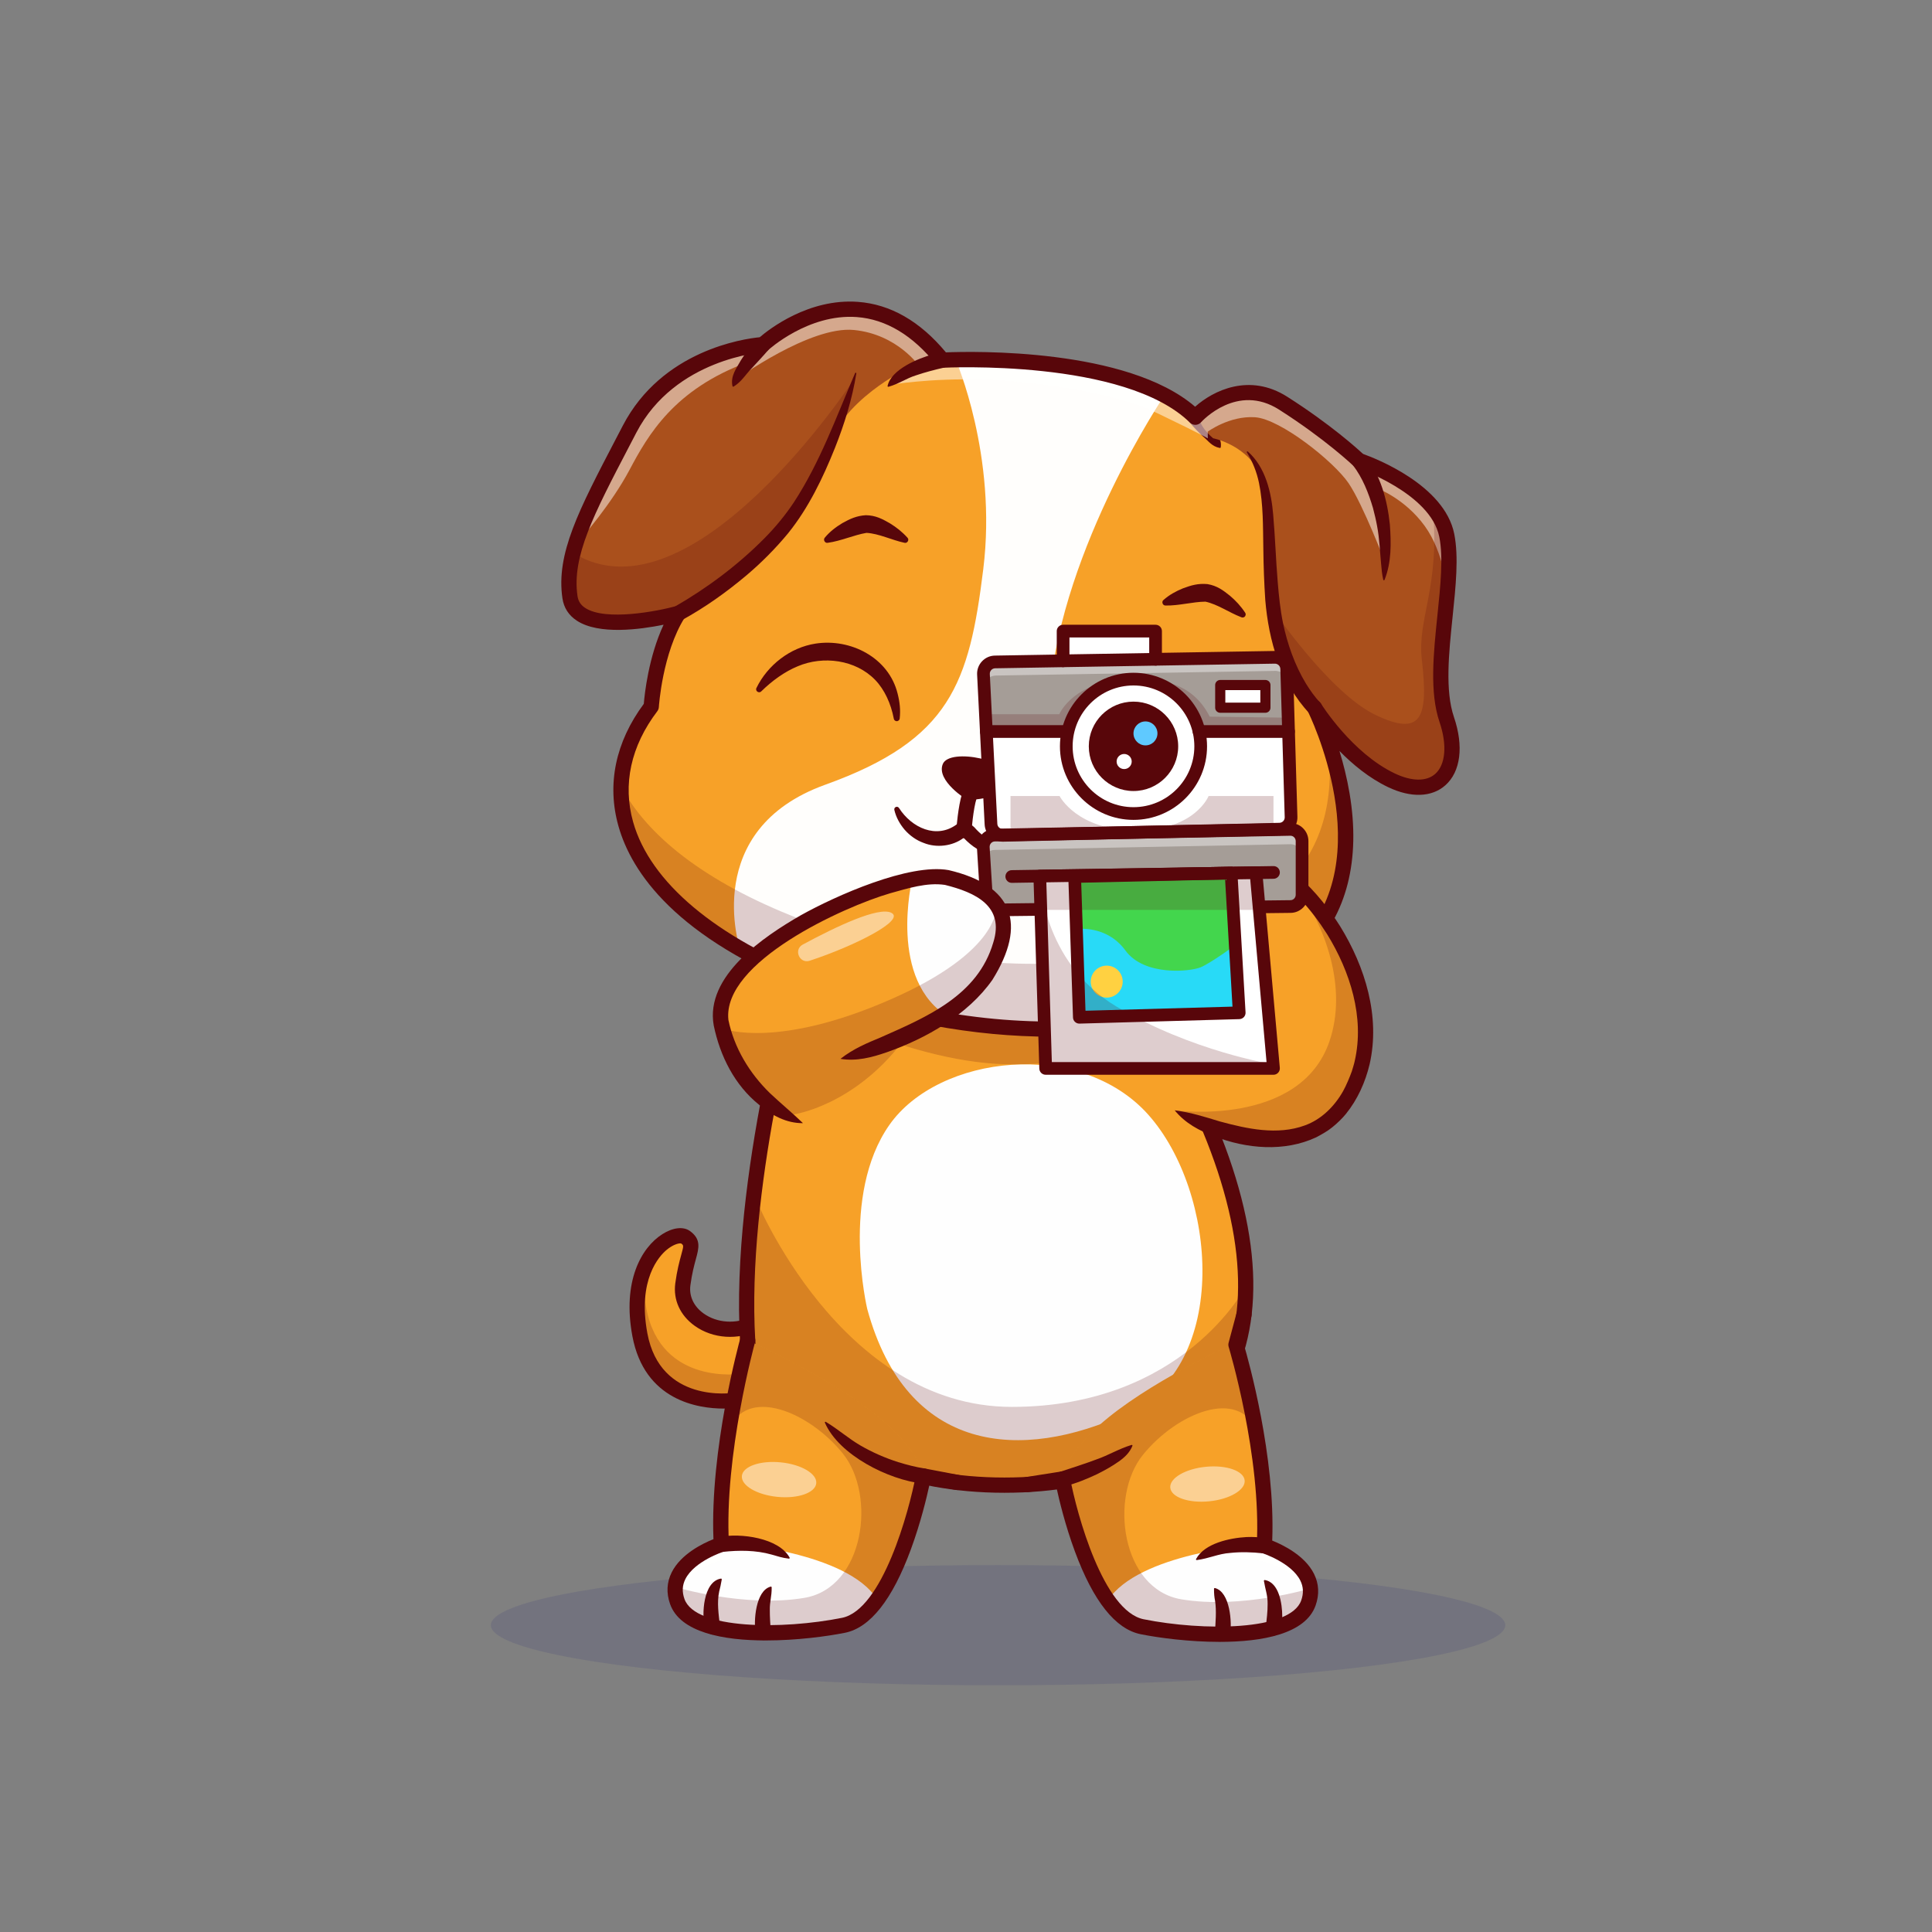 <?xml version="1.0" encoding="utf-8"?>
<!-- Generator: Adobe Illustrator 27.5.0, SVG Export Plug-In . SVG Version: 6.00 Build 0)  -->
<svg version="1.1" id="Layer_1" xmlns="http://www.w3.org/2000/svg" xmlns:xlink="http://www.w3.org/1999/xlink" x="0px" y="0px"
	 viewBox="0 0 4000 4000" xml:space="preserve">
<rect x="0" y="0" width="4000" height="4000" fill="#808080" stroke="none"/>
<g>

	<g>
		<g style="opacity:0.1;">
			<ellipse style="fill:#030071;" cx="2066.379" cy="3364.786" rx="1050.148" ry="124.428"/>
		</g>
		<g>
			<g>
				<path style="fill:#F7A128;" d="M1523.354,2899.067c0,0-168.293,26.927-198.586-135.756s70.683-218.781,94.244-201.952
					c23.561,16.829,4.055,28.049-5.265,97.61c-9.32,69.561,78.192,116.683,149.997,80.781
					C1635.549,2703.848,1583.939,2892.336,1523.354,2899.067z"/>
			</g>
			<g>
				<g style="opacity:0.2;">
					<path style="fill:#58060A;" d="M1536.593,2844.092c0,0-168.293,26.927-198.586-135.757
						c-5.727-30.754-6.749-57.686-4.503-81.049c-13.46,32.531-19.67,77.299-8.736,136.025
						c30.293,162.683,198.586,135.756,198.586,135.756c37.853-4.206,72.2-79.359,75.136-126.409
						C1584.532,2808.335,1561.314,2841.345,1536.593,2844.092z"/>
				</g>
			</g>
			<g>
				<path style="fill:#58060A;" d="M1498.289,2916.307c-52.559,0-164.101-16.216-189.033-150.107
					c-21.045-113.023,18.252-183.106,62.046-211.011c21.584-13.755,43.386-16.309,56.882-6.67
					c23.809,17.002,18.858,35.19,12.588,58.218c-3.411,12.534-8.086,29.702-11.384,54.326c-3.015,22.495,6.951,43.745,27.341,58.31
					c28.135,20.093,67.373,22.549,99.961,6.265c21.958-10.981,35.82-5.464,43.582,1.089c23.625,19.946,11.975,68.779,5.869,88.848
					c-13.071,42.969-42.065,94.653-80.815,99.15C1522.954,2915.052,1512.896,2916.307,1498.289,2916.307z M1408.499,2574.251
					c-4.592,0-15.583,2.759-28.74,13.828c-14.517,12.217-60.259,60.742-39.478,172.339
					c27.056,145.322,174.348,124.038,180.61,123.062c0.229-0.034,0.491-0.073,0.723-0.098c17.385-1.928,40.256-33.472,53.196-73.374
					c12.009-37.027,7.915-56.509,5.125-59.15c-0.01,0.112-2.734-0.195-9.131,3.003c-42.91,21.455-94.885,18.003-132.417-8.809
					c-30.215-21.577-44.897-53.721-40.278-88.179c3.577-26.704,8.569-45.039,12.214-58.427c5.349-19.649,5.444-20.005-0.166-24.019
					C1409.768,2574.315,1409.212,2574.251,1408.499,2574.251z"/>
			</g>
		</g>
		<g>
			<g>
				<path style="fill:#F7A128;" d="M2579.094,2663.808c0.519-93.633-22.758-202.772-74.163-327.04
					c-57.761-147.014-91.351-228.713-91.351-228.713s-565.104-142.833-762.807-86.072c0,0-62.439,214.721-91.016,458.279
					c-12.785,108.961-18.799,223.687-9.403,327.552c0,0,127.683,267.026,528.97,267.026
					C2377.361,3074.84,2577.597,2934.083,2579.094,2663.808L2579.094,2663.808L2579.094,2663.808z"/>
			</g>
			<g>
				<path style="fill:#FEFEFE;" d="M1795.587,2710.304c0,0-56.241-235.523,45.601-381.037
					c101.842-145.514,395.208-180.017,536.57-21.002c141.363,159.016,171.763,517.551-45.601,618.061
					C2114.793,3026.835,1877.668,3010.334,1795.587,2710.304z"/>
			</g>
			<g style="opacity:0.2;">
				<path style="fill:#58060A;" d="M1550.353,2807.814c0,0,127.683,267.026,528.97,267.026
					c298.038,0,498.274-140.758,499.771-411.032v0c0,0-128.884,249.017-484.305,249.017c-355.423,0-530.756-432.042-530.756-432.042
					c-1.463-0.307-2.88-0.45-4.277-0.52C1546.971,2589.222,1540.957,2703.949,1550.353,2807.814z"/>
			</g>
			<g>
				<path style="fill:#58060A;" d="M2079.324,3090.623c-211.926,0-348.049-74.531-424.924-137.051
					c-83.867-68.213-116.917-136.094-118.281-138.95c-0.811-1.694-1.311-3.516-1.479-5.385
					c-30.317-335.127,99.668-787.134,100.984-791.66c1.514-5.205,5.588-9.268,10.798-10.762
					c199.487-57.273,747.783,80.068,771.025,85.942c4.846,1.226,8.826,4.673,10.728,9.297c0.337,0.82,34.299,83.496,91.445,228.94
					c97.129,234.805,100.325,431.152,9.135,567.559C2445.952,3022.41,2286.343,3090.623,2079.324,3090.623z M1565.798,2803.353
					c6.477,12.198,39.37,69.883,109.832,126.802c72.795,58.808,201.924,128.906,403.694,128.906
					c196.143,0,346.436-63.232,423.193-178.047c85.059-127.236,80.852-313.345-12.168-538.218
					c-47.441-120.742-78.848-198.086-88.34-221.348c-67.161-16.445-552.73-132.097-738.484-86.533
					C1645.979,2098.24,1539.277,2499.74,1565.798,2803.353z"/>
			</g>
		</g>
		<g>
			<g>
				<g>
					<path style="fill:#F7A128;" d="M1853.956,2965.637c-89.239-90.612-272.256-175.532-301.777-188.897
						c-2.645-1.198-4.182-1.878-4.182-1.878s-7.002,25.211-16.04,65.747c-7.086,31.779-15.419,72.996-22.618,118.851
						c-0.003,0.017-0.017,0.092-0.017,0.092c0.001-0.002,0.001-0.004,0.002-0.006c0-0.001,0.001-0.002,0.001-0.003
						c-11.594,73.891-20.23,159.842-15.89,237.965c0,0-89.911,28.139-95.304,88.272c-0.01,0.109-0.027,0.216-0.037,0.325
						c-0.771,9.128,0.355,18.97,4.089,29.581c2.519,7.163,6.478,13.587,11.564,19.391c49.871,56.908,214.053,51.121,317.844,32.715
						c5.016-0.889,9.943-1.797,14.657-2.74c2.63-0.526,5.215-1.243,7.779-2.052c9.397-2.964,18.372-7.736,26.909-14.056
						c88.563-65.576,131.016-293.044,131.016-293.044S1910.453,3023.003,1853.956,2965.637z M1526.368,2869.523
						c1.242-6.519,2.361-12.375,3.27-17.098C1528.729,2857.148,1527.61,2863.005,1526.368,2869.523z"/>
				</g>
			</g>
			<g>
				<path style="fill:#FEFEFE;" d="M1513.669,3195.064c0,0,238.671,17.729,301.91,115.296c0,0-21.598,35.806-56.211,50.059
					c-34.613,14.252-152.027,35.971-257.903,12.895c-105.876-23.075-113.866-69.227-105.12-101.125
					C1405.09,3240.291,1485.83,3193.274,1513.669,3195.064z"/>
			</g>
			<g style="opacity:0.5;">
				<path style="fill:#FFFFFD;" d="M1411.158,3279.783c0,0,42.634-41.886,90.504-50.114c47.87-8.228,119.338-12.117,119.338-12.117
					s-47.533-22.038-96.151-22.538C1476.232,3194.515,1403.679,3225.93,1411.158,3279.783z"/>
			</g>
			<g style="opacity:0.2;">
				<path style="fill:#58060A;" d="M1754.031,3363c9.241-2.17,18.221-7.069,26.906-14.056c-8.536,6.321-17.512,11.093-26.909,14.056
					C1754.028,3363,1754.029,3363,1754.031,3363z"/>
			</g>
			<g style="opacity:0.2;">
				<path style="fill:#58060A;" d="M1413.747,3335.077c53.211,67.473,228.785,50.144,317.844,32.715
					C1627.8,3386.198,1463.618,3391.985,1413.747,3335.077z"/>
			</g>
			<g style="opacity:0.2;">
				<path style="fill:#58060A;" d="M1398.09,3285.767c-0.003,0.115,0.006,0.223,0.004,0.337c0.01-0.109,0.027-0.216,0.037-0.325
					C1398.129,3285.779,1398.09,3285.767,1398.09,3285.767z"/>
			</g>
			<g style="opacity:0.2;">
				<path style="fill:#58060A;" d="M1552.178,2776.74c-10.879,28.298-19.5,60.651-20.222,63.868
					c-1.276,5.686-22.635,118.942-22.635,118.942c36.831-89.858,165.123-37.296,235.431,49.468
					c70.31,86.764,44.878,278.244-79.284,299.187c-123.776,20.878-266.446-22.157-267.337-22.427
					c-0.01,0.11-0.027,0.216-0.037,0.325c-0.318,19.875,5.412,35.986,15.652,48.973c49.871,56.908,214.053,51.121,317.844,32.715
					c8.273-1.619,15.825-3.239,22.437-4.792c9.397-2.964,18.373-7.736,26.909-14.056c77.365-62.229,131.016-293.044,131.016-293.044
					s-1.499-32.896-57.996-90.263C1764.717,2875.025,1581.7,2790.104,1552.178,2776.74z"/>
			</g>
			<g>
				<path style="fill:#58060A;" d="M1586.001,3396.38c-88.55,0.005-177.959-16.499-198.704-75.454
					c-8.066-22.925-6.907-45.02,3.447-65.669c19.023-37.939,64.758-59.966,86.379-68.589
					c-7.375-186.543,53.04-406.563,55.667-416.03c2.332-8.394,11.028-13.301,19.426-10.981c8.396,2.334,13.313,11.031,10.984,19.429
					c-0.645,2.315-64.211,233.902-54.011,417.549c0.403,7.212-4.15,13.779-11.047,15.938c-0.583,0.181-60.491,19.434-79.219,56.895
					c-6.426,12.861-7.034,26.264-1.855,40.981c22.38,63.604,203.755,63.589,326.086,39.131
					c83.384-16.68,138.923-219.741,153.289-296.573c0.769-4.126,3.152-7.773,6.616-10.137c3.462-2.363,7.732-3.267,11.848-2.466
					l70.356,13.413c8.562,1.631,14.177,9.892,12.546,18.452c-1.631,8.56-9.883,14.175-18.455,12.544l-55.068-10.498
					c-5.479,25.357-18.071,78.194-38.306,133.194c-38.389,104.351-84.36,162.559-136.638,173.017
					C1712.363,3387.918,1649.4,3396.38,1586.001,3396.38z"/>
			</g>
			<g>
				<path style="fill:#58060A;" d="M1490.561,3181.991c42.091-8.43,121.771,1.815,144.263,42.875
					c0.524,1.007-0.357,2.282-1.484,2.135c-13.819-1.466-24.375-5.258-35.558-8.355c-32.895-9.332-67.717-9.266-101.475-5.622
					C1475.713,3215.924,1470.317,3186.559,1490.561,3181.991L1490.561,3181.991z"/>
			</g>
			<g>
				<path style="fill:#58060A;" d="M1459.55,3371.456c-7.248-28.463-3.872-97.138,33.026-103.138
					c1.091-0.132,1.999,0.933,1.718,1.989c-1.896,10.541-3.246,17.233-5.251,24.546c-4.995,22.893-1.153,47.863,1.509,70.981
					C1492.569,3385.432,1464.479,3390.435,1459.55,3371.456L1459.55,3371.456z"/>
			</g>
			<g>
				<path style="fill:#58060A;" d="M1564.56,3382.751c-4.711-26.298-0.288-89.677,31.092-97.835
					c1.052-0.261,2.084,0.626,2.003,1.702c0.299,18.413-4.149,29.39-3.834,46.479c-0.176,12.729,1.162,32.508,2.002,45.334
					C1597.322,3398.447,1568.462,3402.348,1564.56,3382.751L1564.56,3382.751z"/>
			</g>
			<g style="opacity:0.5;">
				
					<ellipse transform="matrix(0.099 -0.995 0.995 0.099 -1593.529 4364.946)" style="fill:#FFFFFD;" cx="1612.794" cy="3062.141" rx="35.903" ry="77.383"/>
			</g>
		</g>
		<g>
			<path style="fill:#F7A128;" d="M2563.128,2777.823c0,0,7.002,25.211,16.04,65.747c-0.722-3.218-9.343-35.571-20.222-63.868
				C2561.591,2778.504,2563.128,2777.823,2563.128,2777.823z"/>
		</g>
		<g style="opacity:0.2;">
			<path style="fill:#58060A;" d="M2713.034,3288.729c0.003,0.115-0.005,0.223-0.004,0.338c-0.01-0.109-0.027-0.216-0.037-0.325
				C2712.996,3288.74,2713.034,3288.729,2713.034,3288.729z"/>
		</g>
		<g>
			<g>
				<path style="fill:#F7A128;" d="M2713.03,3289.066c-0.01-0.109-0.027-0.216-0.036-0.325
					c-5.394-60.133-95.304-88.272-95.304-88.272c4.34-78.123-4.295-164.074-15.89-237.964c0.001,0.003,0.002,0.005,0.004,0.008
					c0,0-0.011-0.064-0.014-0.076c-7.199-45.861-15.533-87.083-22.622-118.866c-0.722-3.218-9.342-35.571-20.221-63.868
					c-29.521,13.364-212.538,98.284-301.779,188.896c-56.497,57.367-57.995,90.263-57.995,90.263s42.451,227.467,131.015,293.044
					c8.536,6.321,17.512,11.093,26.909,14.056c2.565,0.809,5.15,1.526,7.78,2.052c4.714,0.943,9.641,1.851,14.657,2.741
					c103.791,18.406,267.973,24.193,317.843-32.715c5.087-5.805,9.046-12.229,11.564-19.392
					C2712.675,3308.036,2713.802,3298.194,2713.03,3289.066z"/>
			</g>
			<g>
				<path style="fill:#FEFEFE;" d="M2595.669,3198.256c0,0-238.671,17.729-301.91,115.296c0,0,21.598,35.806,56.211,50.059
					c34.613,14.253,152.027,35.971,257.903,12.895s113.866-69.227,105.12-101.125
					C2704.247,3243.483,2623.507,3196.466,2595.669,3198.256z"/>
			</g>
			<g style="opacity:0.5;">
				<path style="fill:#FFFFFD;" d="M2699.966,3282.745c0,0-42.634-41.886-90.504-50.114c-47.87-8.228-119.338-12.117-119.338-12.117
					s47.533-22.038,96.151-22.537C2634.893,3197.477,2707.446,3228.892,2699.966,3282.745z"/>
			</g>
			<g style="opacity:0.2;">
				<path style="fill:#58060A;" d="M2357.094,3365.961c-9.241-2.17-18.221-7.069-26.906-14.056
					c8.537,6.321,17.512,11.092,26.909,14.056C2357.097,3365.962,2357.096,3365.961,2357.094,3365.961z"/>
			</g>
			<g style="opacity:0.2;">
				<path style="fill:#58060A;" d="M2697.378,3338.039c-53.211,67.473-228.785,50.144-317.844,32.715
					C2483.325,3389.16,2647.507,3394.947,2697.378,3338.039z"/>
			</g>
			<g style="opacity:0.2;">
				<path style="fill:#58060A;" d="M2558.946,2779.702c10.879,28.298,19.5,60.651,20.222,63.868
					c1.277,5.686,22.635,118.942,22.635,118.942c-36.831-89.858-165.123-37.296-235.431,49.468
					c-70.31,86.764-44.878,278.244,79.284,299.188c123.775,20.878,266.446-22.157,267.337-22.427
					c0.01,0.109,0.027,0.216,0.037,0.325c0.318,19.875-5.412,35.986-15.652,48.973c-49.871,56.908-214.052,51.121-317.844,32.715
					c-8.273-1.619-15.825-3.24-22.437-4.792c-9.397-2.964-18.373-7.736-26.909-14.056
					c-77.365-62.229-131.016-293.044-131.016-293.044s1.499-32.896,57.996-90.263
					C2346.408,2877.986,2529.425,2793.066,2558.946,2779.702z"/>
			</g>
			<g>
				<path style="fill:#58060A;" d="M2525.117,3399.344c-63.406,0.005-126.35-8.457-163.335-15.854
					c-52.268-10.454-98.13-68.105-136.313-171.352c-20.205-54.639-32.708-107.115-38.096-132.066l-57.925,9.112
					c-8.604,1.377-16.685-4.527-18.04-13.135c-1.355-8.608,4.527-16.685,13.137-18.037l72.813-11.455
					c8.416-1.357,16.392,4.297,17.964,12.69c14.187,75.923,69.265,276.616,152.649,293.296
					c122.329,24.468,303.706,24.473,326.087-39.136c5.178-14.717,4.57-28.12-1.855-40.977
					c-18.726-37.461-78.635-56.719-79.238-56.909c-6.877-2.168-11.428-8.731-11.028-15.928
					c10.19-183.438-57.405-408.691-58.091-410.942c-0.854-2.817-0.904-5.815-0.144-8.657l16.643-62.285
					c2.251-8.418,10.876-13.433,19.319-11.172c8.418,2.251,13.42,10.898,11.17,19.316l-15.493,57.983
					c9.594,32.705,65.41,231.455,58.657,405.786c21.619,8.628,67.361,30.654,86.385,68.599
					c10.354,20.649,11.514,42.739,3.447,65.664C2703.086,3382.835,2613.66,3399.344,2525.117,3399.344z"/>
			</g>
			<g>
				<path style="fill:#58060A;" d="M2614.816,3215.984c-22.444-2.483-45.317-3.191-67.795-0.805
					c-24.742,1.679-43.678,11.473-69.178,14.777c-1.139,0.191-2.091-1.104-1.542-2.129c17.667-32.756,70.148-43.627,104.577-45.532
					c13.449-0.495,26.312,0.048,39.686,2.657C2640.833,3189.368,2635.297,3219.033,2614.816,3215.984L2614.816,3215.984z"/>
			</g>
			<g>
				<path style="fill:#58060A;" d="M2620.66,3368.071c1.905-15.269,3.947-32,3.802-47.375c0.238-17.877-4.551-28.548-7.632-47.428
					c-0.281-1.052,0.629-2.126,1.718-1.988c30.036,4.794,36.139,50.204,36.209,74.709c-0.109,9.823-0.895,18.599-3.183,28.429
					C2646.382,3393.899,2617.76,3387.926,2620.66,3368.071L2620.66,3368.071z"/>
			</g>
			<g>
				<path style="fill:#58060A;" d="M2515.302,3381.393c1.217-21.461,3.72-46.403,0.274-67.567
					c-1.482-7.257-2.13-14.098-2.107-24.366c-0.012-1.033,1-1.832,2.002-1.582c31.356,8.135,35.812,71.487,31.094,97.834
					C2542.598,3405.391,2513.764,3401.314,2515.302,3381.393L2515.302,3381.393z"/>
			</g>
			<g style="opacity:0.5;">
				
					<ellipse transform="matrix(0.995 -0.099 0.099 0.995 -291.077 261.577)" style="fill:#FFFFFD;" cx="2499.192" cy="3073.791" rx="77.383" ry="35.903"/>
			</g>
		</g>
		<g>
			<path style="fill:#58060A;" d="M1910.333,3071.596c-70.365-7.661-173.157-58.741-202.493-126.061
				c-0.526-1.184,0.924-2.462,2.019-1.683c26.288,15.776,46.355,34.25,71.995,49.095c24.382,14.057,50.846,25.685,77.713,34.221
				c17.789,5.501,36.567,10.352,54.815,13.155C1934.504,3043.757,1930.716,3073.373,1910.333,3071.596L1910.333,3071.596z"/>
		</g>
		<g>
			<path style="fill:#58060A;" d="M2195.579,3046.939c22-7.204,52.727-17.093,74.025-25.189
				c25.808-8.878,46.254-22.014,73.137-30.142c1.115-0.408,2.293,0.815,1.804,1.911c-5.63,14.041-16.483,24.077-27.846,32.054
				c-14.154,10.133-29.469,18.552-44.894,26.324c-21.948,10.407-44.025,19.336-67.761,25.446
				C2184.189,3081.915,2176.227,3053.269,2195.579,3046.939L2195.579,3046.939z"/>
		</g>
		<g style="opacity:0.2;">
			<path style="fill:#58060A;" d="M2426.171,2138.982c0,0-111.84,62.571-325.011,64.645s-458.879-134.804-458.879-134.804
				l12.737-60.173l743.46,65.409L2426.171,2138.982z"/>
		</g>
		<g>
			<g>
				<path style="fill:#F7A128;" d="M1951.192,745.666c0,0,382.212-20.943,523.578,118.179c0,0,83.024-92,181.756-29.171
					c98.732,62.829,157.073,118.927,157.073,118.927s161.561,53.854,181.756,154.829c20.195,100.976-35.902,276,0,381.464
					c35.903,105.464-20.195,170.537-114.439,125.659c-94.244-44.878-159.317-150.342-159.317-150.342
					s159.317,314.147-22.439,495.903s-608.098,233.366-1012.001,76.293s-473.464-397.171-338.83-574.44
					c0,0,6.732-114.439,56.098-192.976c0,0-210.927,58.342-224.391-33.658c-13.464-92,38.146-184,123.415-347.805
					c85.268-163.805,276-175.025,276-175.025S1777.663,528.755,1951.192,745.666z"/>
			</g>
			<g>
				<path style="fill:#FFFEFC;" d="M1531.956,1964.139c0,0-82.234-246.468,176.893-339.562s297.769-210.17,326.919-446.355
					c29.15-236.185-57.168-433.432-57.168-433.432s233.33-21.643,401.439,67.441l30.98,6.25c0,0-211.041,311.868-237.51,614.068
					s322.197,268.331,150.918,688.409C2324.428,2120.958,1908.442,2185.383,1531.956,1964.139z"/>
			</g>
			<g>
				<path style="fill:#58060A;" d="M2486.462,853.249c14.762,14.806,26.196,32.2,36.33,50.394c3.429,6.065,5.97,12.964,4.659,22.272
					c-0.139,0.988-1.052,1.675-2.04,1.536c-16.647-3.236-23.321-14.321-34.754-23.94c-9.731-9.165-19.397-18.769-27.683-29.2
					C2451.142,858.669,2472.315,839.832,2486.462,853.249L2486.462,853.249z"/>
			</g>
			<g>
				<path style="fill:#AA501C;" d="M1599.587,1118.528c0,0,81.054-106.631,119.877-204.318
					c38.823-97.687,171.031-157.512,171.031-157.512l51.347-11.033l-10.062-22.493c0,0-46.359-86.608-183.802-82.676
					c-137.444,3.933-194.186,102.559-194.186,102.559l5.841-21.255c0,0-156.181,12.743-236.905,134.644
					c-80.723,121.901-80.197,144.749-130.344,267.197c-50.147,122.448-1.713,162.922,86.054,164.573s149.858-32.976,178.368-50.276
					C1485.316,1220.64,1599.587,1118.528,1599.587,1118.528z"/>
			</g>
			<g>
				<path style="fill:#AA501C;" d="M2673.017,842.822c0,0,98.998,74.894,125.569,100.912c26.57,26.018,29.768,12.181,103.962,52.92
					c74.195,40.739,106.772,86.551,94.555,213.806c-12.216,127.255-20.361,194.445-10.18,259.6
					c10.18,65.155,43.776,125.219-25.451,154.742c-69.227,29.523-198.539-104.701-198.539-104.701s-93.779-90.765-120.687-222.6
					c-26.907-131.835-3.732-242.75-30.59-309.457s-99.847-80.607-99.847-80.607s-39.268-31.105-25.897-54.923
					C2499.282,828.695,2603.441,780.596,2673.017,842.822z"/>
			</g>
			<g style="opacity:0.5;">
				<path style="fill:#FFFFFD;" d="M2851.746,1011.195c0,0,56.845,20.943,97.984,77.789
					c41.138,56.846,45.626,133.886,45.626,133.886s21.691-100.976-20.195-157.821c-41.886-56.846-103.276-85.99-106.991-87.866
					c-3.715-1.876-32.879-7.126-32.879-7.126L2851.746,1011.195z"/>
			</g>
			<g style="opacity:0.5;">
				<path style="fill:#FFFFFD;" d="M1204.719,1112.919c0,0,60.585-68.439,98.732-140.244c38.146-71.805,92-166.712,245.147-223.039
					l-24.039,35.705c0,0,152.717-111.105,243.488-102.13s135.77,75.865,135.77,75.865l38.026-13.409v-17.577
					c0,0-48.244-71.677-148.659-85.204s-186.627,49.563-186.627,49.563l-23.739,14.325l-20.195,6.732
					c0,0-130.262,16.406-214.912,111.423C1263.061,919.943,1204.719,1112.919,1204.719,1112.919z"/>
			</g>
			<g style="opacity:0.5;">
				<path style="fill:#FFFFFD;" d="M1841.498,796.811c0,0,86.507-14.494,190.474-10.754c103.968,3.74,274.505,26.179,367.627,71.057
					c93.122,44.878,100.976,50.488,100.976,50.488v-13.947c0,0,44.878-33.175,97.61-29.809c52.732,3.366,163.805,92,194.098,136.878
					c30.293,44.878,75.887,164.927,75.887,164.927s8.676-68.23-13.208-125.098c-21.884-56.868-27.305-78.506-71.982-113.878
					c-44.676-35.371-112.27-96.898-167.606-110.156c-55.336-13.258-104.702,15.739-114.799,25.362
					c-10.098,9.623-25.805,16.355-25.805,16.355l-14.585-6.732c0,0-32.712-56.11-243.551-91.445
					c-210.84-35.335-315.019-5.51-321.726,0C1888.2,765.568,1841.498,796.811,1841.498,796.811z"/>
			</g>
			<g>
				<g style="opacity:0.2;">
					<path style="fill:#58060A;" d="M2995.356,1489.895c-35.903-105.464,20.195-280.488,0-381.464
						c-4.271-21.355-14.906-40.578-28.957-57.654c15.494,166.483-32.604,229.14-22.653,314.955
						c14.212,122.554-1.497,159.43-95.739,114.552c-94.245-44.878-211.38-216.315-211.38-216.315s22.891,137.665,84.972,201.243
						c26.538,34.692,97.35,120.833,159.317,150.341C2975.16,1660.432,3031.258,1595.358,2995.356,1489.895z"/>
				</g>
				<g style="opacity:0.2;">
					<path style="fill:#58060A;" d="M2666.25,1825.846c-181.757,181.756-608.099,233.366-1012.001,76.293
						c-198.048-77.019-315.664-174-368.284-273.747c-4.367,143.337,113.688,297.208,401.193,409.017
						c403.903,157.073,830.245,105.463,1012.002-76.293c129.905-129.905,85.583-327.412,49.721-429.544
						C2761.5,1628.388,2750.695,1741.4,2666.25,1825.846z"/>
				</g>
				<g style="opacity:0.2;">
					<path style="fill:#58060A;" d="M1186.386,1144.551c-8.211,32.212-10.706,62.005-6.35,91.782
						c7.699,52.599,79.918,56.037,140.384,49.35c38.298-8.742,61.362-5.237,92.51-20.444
						c264.505-129.133,327.796-436.435,355.116-479.899C1768.046,785.34,1432.102,1297.667,1186.386,1144.551z"/>
				</g>
			</g>
			<g>
				<path style="fill:#58060A;" d="M2176.448,2146.375c-159.69,0.005-331.953-30.85-495.01-94.263
					c-282.727-109.949-374.102-246.463-400.969-341.621c-24.421-86.499-6.277-173.987,52.461-253.289
					c1.631-20.01,9.666-96.528,40.947-163.794c-48.572,9.929-134.006,21.367-179.395-8.223
					c-17.051-11.118-27.166-26.787-30.059-46.567c-13.459-91.963,33.459-181.875,111.191-330.835l13.838-26.54
					c81.113-155.825,249.941-179.778,283.474-183.035c19.38-16.599,101.313-80.683,203.169-73.242
					c67.434,4.924,128.73,40.095,182.305,104.573c56.309-2.244,374.587-9.216,515.979,112.522
					c37.534-33.56,112.512-70.403,190.618-20.701c88.581,56.37,144.497,106.829,156.965,118.44
					c24.693,8.784,168.57,64.055,188.867,165.535c9.502,47.512,3.23,107.888-3.41,171.809
					c-7.795,75.046-15.854,152.649,2.874,207.666c20.478,60.151,13.828,112.859-17.786,140.994
					c-28.076,24.988-71.221,26.448-118.376,3.997c-39.561-18.84-73.931-47.456-100.974-75.083
					c7.925,25.823,15.518,55.569,20.94,87.656c23.274,137.739-5.696,251.816-83.779,329.897
					C2595.774,2086.815,2398.26,2146.365,2176.448,2146.375z M1404.422,1254.212c4.91,0,9.639,2.295,12.664,6.362
					c3.887,5.225,4.167,12.3,0.701,17.815c-46.563,74.08-53.638,184.404-53.704,185.51c-0.186,3.12-1.296,6.123-3.186,8.611
					c-54.763,72.104-72.07,151.431-50.056,229.407c35.222,124.751,170.901,238.674,382.039,320.781
					c188.503,73.306,395.251,104.541,582.19,87.905c178.567-15.879,325.217-72.93,412.935-160.647
					c171.677-171.68,21.064-474.57,19.524-477.61c-3.826-7.539-1.023-16.75,6.348-20.891s16.699-1.731,21.15,5.461
					c0.627,1.016,63.884,102.107,152.676,144.39c35.132,16.733,65.689,17.07,83.826,0.923c21.494-19.128,24.9-60.225,8.892-107.249
					c-20.959-61.567-12.534-142.668-4.387-221.096c6.384-61.475,12.417-119.541,3.853-162.358
					c-18.15-90.752-169.754-142.446-171.282-142.957c-2.217-0.742-4.251-1.973-5.935-3.591
					c-0.576-0.552-58.547-55.862-154.612-116.992c-86.479-55.037-158.54,23.081-161.57,26.431c-2.883,3.196-6.946,5.073-11.245,5.2
					c-4.368,0.134-8.474-1.511-11.538-4.524c-134.836-132.698-507.903-113.872-511.646-113.669c-5.098,0.278-10-1.919-13.186-5.898
					c-48.997-61.247-104.453-94.578-164.827-99.065c-100.564-7.471-183.025,67.839-183.848,68.601
					c-2.686,2.488-6.165,3.979-9.817,4.194c-1.802,0.11-182.959,12.925-262.932,166.558l-13.853,26.57
					c-74.783,143.31-119.922,229.814-107.944,311.665c1.57,10.723,6.672,18.569,16.059,24.695
					c42.476,27.715,150.483,6.536,188.516-3.962C1401.614,1254.398,1403.025,1254.212,1404.422,1254.212z"/>
			</g>
			<g>
				<path style="fill:#58060A;" d="M2710.795,1476.713c-59.194-62.703-84.162-150.32-91.179-234.431
					c-2.336-35.138-3.609-70.496-4.004-105.603c-0.857-45.871,0.133-92.438-9.057-137.124
					c-4.572-21.975-12.838-43.073-25.087-63.064c-0.821-1.176,0.97-2.747,2.019-1.681c36.497,32.141,48.696,84.223,52.51,130.745
					c4.141,47.164,5.524,93.553,9.419,139.677c2.258,28.007,5.31,57.25,10.906,84.842c9.227,43.746,24.297,86.748,47.379,125.039
					c8.579,13.656,18.046,27.6,29.205,39.104C2747.055,1469.024,2726.034,1490.679,2710.795,1476.713L2710.795,1476.713z"/>
			</g>
			<g>
				<path style="fill:#58060A;" d="M2825.26,942.97c33.216,40.017,46.957,92.331,52.307,143.054
					c2.796,38.399,3.557,78.226-11.051,114.545c-0.448,1.177-2.338,1.094-2.594-0.189c-2.604-11.069-3.577-21.819-4.457-32.483
					c-2.549-26.299-3.359-52.409-8.269-78.336c-2.141-11.965-5.521-26.188-8.594-37.83c-9.238-31.219-21.563-62.596-41.436-88.469
					C2788.931,947.193,2811.453,928.179,2825.26,942.97L2825.26,942.97z"/>
			</g>
			<g>
				<path style="fill:#58060A;" d="M1953.811,761.227c-18.772,4.374-38.942,9.578-57.464,15.921
					c-20.658,6.497-34.829,17.393-56.744,23.621c-1.067,0.373-2.22-0.642-1.961-1.749c7.153-33.973,63.743-57.371,94.136-65.505
					c5.489-1.422,10.67-2.522,16.794-3.409C1968.808,727.662,1973.676,756.929,1953.811,761.227L1953.811,761.227z"/>
			</g>
			<g>
				<path style="fill:#58060A;" d="M1397.014,1256.062c67.14-38.604,130.958-86.323,185.574-141.524
					c22.44-22.584,43.611-48.234,61.201-74.794c54.283-83.11,87.521-176.193,126.623-267.311c0.475-1.399,2.859-0.824,2.535,0.694
					c-8.497,52.997-24.482,104.287-44.233,154.114c-25.064,62.518-54.882,124.758-97.508,177.412
					c-25.864,31.24-54.984,60.556-85.897,86.659c-41.743,35.123-85.384,66.161-133.469,92.61c-7.666,4.14-17.237,1.282-21.378-6.384
					C1386.269,1269.804,1389.272,1260.131,1397.014,1256.062L1397.014,1256.062z"/>
			</g>
			<g>
				<path style="fill:#58060A;" d="M1590.86,724.405c-9.383,11.16-24.59,27.19-34.641,38.238
					c-13.163,13.299-20.318,27.119-37.304,37.75c-0.892,0.581-2.156,0.075-2.401-0.96c-4.598-20.844,8.298-36.886,17.434-53.531
					c9.838-15.732,20.758-30.189,34.095-43.301C1582.765,688.962,1603.796,709.16,1590.86,724.405L1590.86,724.405z"/>
			</g>
			<g>
				<path style="fill:#58060A;" d="M1707.609,1113.239c10.432-12.592,22.813-21.976,36.353-30.154
					c15.59-8.674,29.187-15.197,48.717-16.395c20.242,0.293,34.094,7.75,49.803,16.776c13.543,8.317,25.697,17.943,36.418,29.859
					c4.235,4.407-0.418,12.096-6.229,10.476c-26.333-5.602-52.814-19.115-78.658-20.539c-26.031,4.297-52.821,16.852-80.182,20.556
					C1708.02,1125.102,1703.697,1117.633,1707.609,1113.239L1707.609,1113.239z"/>
			</g>
			<g>
				<path style="fill:#58060A;" d="M2408.755,1242.277c12.238-10.845,25.911-18.221,40.544-24.227
					c16.735-6.182,31.171-10.544,50.654-8.736c19.959,3.392,32.504,12.884,46.645,24.21c12.109,10.294,22.644,21.668,31.412,35.087
					c1.928,2.95,1.1,6.905-1.851,8.833c-1.915,1.25-4.227,1.337-6.172,0.455c-25.072-9.565-49.086-26.9-74.32-32.24
					c-26.382,0.258-54.779,8.558-82.384,8.026C2407.344,1254.062,2404.216,1246.02,2408.755,1242.277L2408.755,1242.277z"/>
			</g>
			<g>
				<path style="fill:#58060A;" d="M2002.84,1656.481c0,0-65.098-39.586-50.917-74.531s146.643-7.189,139.938,33.135
					C2085.156,1655.409,2002.84,1656.481,2002.84,1656.481z"/>
			</g>
			<g>
				<path style="fill:#58060A;" d="M1861.514,1673.21c25.977,40.531,77.318,64.646,119.293,33.553
					c11.827-5.962,27.11-3.516,36.368,5.955c25.67,29.167,53.114,40.535,89.548,23.442c10.614-5.286,19.373-15.334,22.843-26.644
					c0.606-3.175,3.738-5.419,6.914-4.339c8.446,3.11,0.353,23.427-2.514,28.781c-9.734,18.486-29.581,29.391-49.185,34.016
					c-20.393,5.698-43.39,1.084-61.101-9.917c-10.672-6.316-19.902-14.314-28.256-23.02c-0.189-0.127-0.501-0.192-0.685-0.041
					c-23.054,17.266-56.213,20.752-82.218,10.236c-15.322-5.425-29.014-15.314-39.575-27.395
					c-10.242-12.175-17.745-25.633-21.312-41.012c-0.659-2.842,1.11-5.679,3.952-6.339
					C1858.04,1669.912,1860.351,1671.15,1861.514,1673.21L1861.514,1673.21z"/>
			</g>
			<g>
				<path style="fill:#58060A;" d="M1995.713,1735.055c-0.383,0-0.769-0.012-1.157-0.042c-8.691-0.63-15.227-8.186-14.597-16.877
					c0.142-1.975,3.596-48.665,11.919-74.829c2.642-8.303,11.521-12.888,19.819-10.254c8.306,2.642,12.896,11.514,10.254,19.819
					c-7.188,22.6-10.483,67.097-10.517,67.544C2010.83,1728.719,2003.906,1735.055,1995.713,1735.055z"/>
			</g>
			<g>
				<path style="fill:#58060A;" d="M1566.072,1424.48c23.145-47.474,69.743-83.853,122.395-91.966
					c72.845-11.231,151.584,29.134,169.905,103.43c4.433,17.108,6.351,34.061,4.338,51.771c-0.411,3.378-3.483,5.784-6.861,5.372
					c-2.95-0.354-5.067-2.708-5.411-5.498c-5.786-30.272-18.787-59.607-38.713-80.148c-40.52-41.638-107.286-50.361-160.103-28.009
					c-27.164,11.186-52.842,29.834-75.246,51.715C1571.76,1436.447,1563.066,1430.902,1566.072,1424.48L1566.072,1424.48z"/>
			</g>
			<g>
				<path style="fill:#58060A;" d="M2235.877,1508.049c23.145-47.474,69.743-83.854,122.395-91.966
					c72.845-11.232,151.585,29.134,169.906,103.43c4.434,17.107,6.35,34.06,4.338,51.77c-0.411,3.378-3.483,5.784-6.861,5.373
					c-2.95-0.354-5.067-2.709-5.411-5.499c-5.786-30.272-18.787-59.606-38.712-80.147c-40.52-41.638-107.286-50.362-160.104-28.009
					c-27.164,11.186-52.842,29.833-75.246,51.715C2241.566,1520.016,2232.871,1514.471,2235.877,1508.049L2235.877,1508.049z"/>
			</g>
		</g>
		<g>
			<g>
				<path style="fill:#F7A128;" d="M2432.135,2298.823c0,0,296.196,173.903,381.464-75.171
					c65.993-192.768-120.154-442.09-238.467-447.679c-118.314-5.59-107.094,203.307-48.753,294.078
					c58.342,90.771-100.209,68.931-100.209,68.931"/>
			</g>
			<g>
				<g style="opacity:0.2;">
					<path style="fill:#58060A;" d="M2679.606,1828.011c66.518,90.947,110.332,218.596,72.866,328.035
						c-61.142,178.602-320.337,142.776-320.337,142.776s296.197,173.903,381.465-75.171
						C2861.757,2082.983,2775.644,1912.223,2679.606,1828.011z"/>
				</g>
			</g>
			<g>
				<path style="fill:#58060A;" d="M2432.135,2298.823c33.883,4.362,63.118,13.803,92.763,22.829
					c56.923,15.475,119.621,29.319,176.628,8.397c34.443-12.413,61.579-39.679,79.288-71.113
					c6.435-11.582,13.542-28.503,18.071-41.119c1.786-6.16,4.845-15.349,6.028-21.577c20.528-90.003-9.682-184.895-57.141-261.917
					c-32.433-51.08-73.661-99.716-127.423-128.517c-36.435-19.926-82.763-22.271-103.734,19.256
					c-31.327,63.224-16.363,155.153,14.134,216.643c9.856,19.921,25.629,37.151,26.06,61.228
					c-1.134,62.078-92.218,60.299-130.637,36.049c24.129-7.409,45.886-10.038,68.836-15.689
					c10.389-2.963,21.531-5.438,26.156-14.611c2.371-16.907-16.074-35.52-22.069-51.565
					c-30.986-70.371-46.715-176.745-10.143-247.248c15.053-29.681,46.98-50.707,81.466-49.633
					c85.259,2.363,161.932,90.443,204.161,157.432c51.822,84.106,83.645,186.974,61.063,285.765
					c-8.818,37.059-25.048,73.211-49.133,102.898c-7.898,9.734-18.186,19.483-27.989,27.425
					c-9.794,8.078-22.123,14.927-33.382,20.877c-66.085,30.956-144.514,23.737-210.647-1.78
					C2483.329,2341.214,2453.546,2325.417,2432.135,2298.823L2432.135,2298.823z"/>
			</g>
		</g>
		<g>
			<g>
				<path style="fill:#FFFFFF;" d="M2036.159,1396.092l15.567,310.206c0.662,13.191,11.702,23.46,24.907,23.166l572.533-12.756
					c13.537-0.302,24.239-11.571,23.84-25.106l-9.04-307.034c-0.393-13.344-11.439-23.894-24.787-23.673l-579.06,9.584
					C2046.327,1370.707,2035.468,1382.316,2036.159,1396.092z"/>
			</g>
			<g>
				<path style="fill:#A59D97;" d="M2636.627,1514.488h-146.711l-9.043-6.468c0,0-37.703-108.412-134.098-101.976
					c-96.396,6.436-127.634,83.682-127.634,83.682l-6.393,18.018l-9.491,6.744h-157.634l-3.969-8.912l-5.494-109.484
					c0,0,1.057-25.234,26.854-25.661s573.614-9.54,573.614-9.54s20.662-3.123,26.171,16.94s4.994,124.053,4.994,124.053
					l-4.534,12.604H2636.627z"/>
			</g>
			<g>
				<g style="opacity:0.4;">
					<path style="fill:#FFFFFF;" d="M2063.013,1398.614c25.798-0.427,573.613-9.54,573.613-9.54s20.662-3.123,26.172,16.94
						c3.663,13.341,4.662,63.765,4.921,96.074l0.074-0.204c0,0,0.515-103.99-4.994-124.053c-5.51-20.063-26.172-16.94-26.172-16.94
						s-547.815,9.113-573.613,9.539c-25.798,0.427-26.854,25.661-26.854,25.661l1.108,22.074
						C2039.372,1410.67,2045.46,1398.905,2063.013,1398.614z"/>
				</g>
			</g>
			<g>
				<path style="fill:#A59D97;" d="M2695.794,1741.483v111.079c0,13.317-10.589,24.154-23.749,24.305l-605.387,6.946
					c-12.786,0.147-23.444-9.868-24.246-22.781l-6.595-106.219c-0.858-13.813,9.84-25.563,23.516-25.826l611.983-11.806
					C2684.759,1716.921,2695.794,1727.877,2695.794,1741.483z"/>
			</g>
			<g>
				<g style="opacity:0.4;">
					<path style="fill:#FFFFFF;" d="M2671.316,1717.181l-611.982,11.806c-13.677,0.264-24.374,12.013-23.517,25.826l1.315,21.16
						c3.208-9.295,11.835-16.104,22.202-16.303l611.982-11.806c13.443-0.259,24.478,10.697,24.478,24.302v-30.683
						C2695.794,1727.877,2684.759,1716.921,2671.316,1717.181z"/>
				</g>
			</g>
			<g>
				<polyline style="fill:#FFFFFF;" points="2201.041,1368.146 2201.041,1306.643 2392.493,1306.643 2392.493,1364.978 				"/>
			</g>
			<g>
				<path style="fill:#58060A;" d="M2076.052,1742.62c-20.073,0-36.448-15.503-37.459-35.662l-15.566-310.207l0,0
					c-0.515-10.256,3.064-20.034,10.081-27.532c7.014-7.498,16.531-11.719,26.794-11.887l579.06-9.585
					c20.469-0.349,37.549,16.008,38.15,36.433l9.038,307.036c0.298,10.071-3.362,19.646-10.3,26.956
					c-6.941,7.31-16.316,11.458-26.394,11.682l-572.529,12.756C2076.636,1742.616,2076.343,1742.62,2076.052,1742.62z
					 M2049.292,1395.433l15.566,310.208c0.308,6.123,5.406,10.75,11.482,10.676l572.532-12.756c3.02-0.066,5.828-1.309,7.905-3.499
					c2.077-2.188,3.174-5.054,3.083-8.071l-9.038-307.036c-0.178-6.055-5.203-10.913-11.24-10.913c-0.063,0-0.125,0-0.186,0
					l-579.06,9.585c-3.074,0.051-5.925,1.316-8.025,3.562C2050.21,1389.432,2049.138,1392.362,2049.292,1395.433L2049.292,1395.433z
					"/>
			</g>
			<g>
				<path style="fill:#58060A;" d="M2066.377,1896.964c-19.609,0-35.859-15.344-37.09-35.117l-6.594-106.218
					c-0.635-10.198,2.961-20.342,9.863-27.83c6.926-7.515,16.345-11.763,26.523-11.958l611.983-11.807
					c9.99-0.107,19.465,3.574,26.638,10.608c7.251,7.112,11.243,16.646,11.243,26.841v111.079c0,20.422-16.485,37.224-36.748,37.454
					l-605.386,6.946C2066.665,1896.961,2066.521,1896.964,2066.377,1896.964z M2671.778,1730.325c-0.069,0-0.139,0.003-0.208,0.003
					l-611.983,11.807c-2.942,0.056-5.674,1.296-7.695,3.489c-2.097,2.275-3.144,5.249-2.949,8.374l6.594,106.218
					c0.369,5.925,5.308,10.435,10.969,10.447l605.388-6.946c5.928-0.066,10.75-5.071,10.75-11.155v-111.079
					c0-3.076-1.194-5.94-3.362-8.066C2677.246,1731.419,2674.587,1730.325,2671.778,1730.325z"/>
			</g>
			<g>
				<path style="fill:#58060A;" d="M2201.04,1381.295c-7.263,0-13.149-5.886-13.149-13.149v-61.504
					c0-7.263,5.886-13.149,13.149-13.149h191.453c7.263,0,13.149,5.886,13.149,13.149v58.337c0,7.263-5.886,13.149-13.149,13.149
					c-7.263,0-13.149-5.886-13.149-13.149v-45.188H2214.19v48.354C2214.19,1375.409,2208.303,1381.295,2201.04,1381.295z"/>
			</g>
			<g>
				
					<ellipse transform="matrix(0.707 -0.707 0.707 0.707 -405.253 2111.993)" style="fill:#FFFFFF;" cx="2346.775" cy="1545.181" rx="139.136" ry="139.136"/>
			</g>
			<g>
				<path style="fill:#58060A;" d="M2346.775,1697.467c-83.969,0-152.285-68.315-152.285-152.285
					c0-83.972,68.315-152.288,152.285-152.288c83.97,0,152.285,68.315,152.285,152.288
					C2499.06,1629.151,2430.745,1697.467,2346.775,1697.467z M2346.775,1419.193c-69.468,0-125.986,56.519-125.986,125.989
					c0,69.468,56.519,125.986,125.986,125.986c69.468,0,125.987-56.519,125.987-125.986
					C2472.761,1475.711,2416.243,1419.193,2346.775,1419.193z"/>
			</g>
			<g>
				
					<ellipse transform="matrix(0.707 -0.707 0.707 0.707 -405.253 2111.993)" style="fill:#58060A;" cx="2346.775" cy="1545.181" rx="79.396" ry="79.396"/>
			</g>
			<g>
				<path style="fill:#58060A;" d="M2346.775,1637.725c-51.03,0-92.546-41.514-92.546-92.544s41.516-92.546,92.546-92.546
					c51.031,0,92.544,41.516,92.544,92.546S2397.805,1637.725,2346.775,1637.725z M2346.775,1478.934
					c-36.528,0-66.247,29.719-66.247,66.248s29.719,66.245,66.247,66.245c36.529,0,66.245-29.717,66.245-66.245
					S2383.303,1478.934,2346.775,1478.934z"/>
			</g>
			<g>
				<path style="fill:#58060A;" d="M2667.791,1527.638h-185.317c-7.263,0-13.149-5.886-13.149-13.149s5.886-13.149,13.149-13.149
					h185.317c7.263,0,13.149,5.886,13.149,13.149S2675.054,1527.638,2667.791,1527.638z"/>
			</g>
			<g>
				<path style="fill:#58060A;" d="M2207.639,1527.638H2042.1c-7.263,0-13.15-5.886-13.15-13.149s5.886-13.149,13.15-13.149h165.54
					c7.263,0,13.149,5.886,13.149,13.149S2214.903,1527.638,2207.639,1527.638z"/>
			</g>
			<g>
				<rect x="2526.379" y="1418.316" style="fill:#FFFFFF;" width="93.496" height="46.896"/>
			</g>
			<g>
				<path style="fill:#58060A;" d="M2619.875,1475.731h-93.496c-5.81,0-10.52-4.71-10.52-10.52v-46.895
					c0-5.811,4.709-10.52,10.52-10.52h93.496c5.811,0,10.52,4.709,10.52,10.52v46.895
					C2630.396,1471.021,2625.686,1475.731,2619.875,1475.731z M2536.9,1454.691h72.456v-25.854H2536.9V1454.691z"/>
			</g>
			<g>
				<path style="fill:#58060A;" d="M2094.783,1827.877c-7.166,0-13.032-5.752-13.142-12.944c-0.115-7.261,5.681-13.24,12.942-13.352
					l541.838-8.443c7.437-0.181,13.242,5.679,13.352,12.942c0.115,7.261-5.681,13.24-12.942,13.352l-541.838,8.442
					C2094.922,1827.877,2094.854,1827.877,2094.783,1827.877z"/>
			</g>
			<g>
				
					<ellipse transform="matrix(0.707 -0.707 0.707 0.707 -432.988 2107.826)" style="fill:#FFFFFF;" cx="2327.877" cy="1576.576" rx="15.624" ry="15.624"/>
			</g>
			<g>
				<circle style="fill:#5FC9FF;" cx="2371.574" cy="1518.434" r="24.8"/>
			</g>
			<g style="opacity:0.2;">
				<path style="fill:#58060A;" d="M2092.107,1729.47v-81.38h101.614c0,0,36.034,71.244,158.261,71.244
					c122.227,0,150.276-71.244,150.276-71.244h134.369v71.187L2092.107,1729.47z"/>
			</g>
			<g style="opacity:0.2;">
				<path style="fill:#58060A;" d="M2040.304,1478.689h152.855c0,0,30.108-72.644,153.615-72.644c0,0-96.042,6.098-127.634,83.682
					l-7.672,22.964l-10.428,5.744l-150.93-3.946l-8.457-8.912L2040.304,1478.689z"/>
			</g>
			<g style="opacity:0.2;">
				<path style="fill:#58060A;" d="M2383.704,1409.462c0,0,80.968-5.957,120.797,74.263l162.449,2.185v18.315l-9.302,6.427h-169.415
					l-5.761-5.61C2482.472,1505.041,2455.883,1441.223,2383.704,1409.462z"/>
			</g>
		</g>
		<g>
			<g>
				<path style="fill:#F7A128;" d="M1662.476,2325.376c0,0-134.634-46.374-169.041-204.943
					c-34.407-158.569,376.976-326.114,466.732-303.675s158.569,66.646,88.26,191.892
					c-70.309,125.246-308.361,183.588-308.361,183.588L1662.476,2325.376z"/>
			</g>
			<g>
				<path style="fill:#FEFEFE;" d="M1888.44,1821.194c0,0-50.946,210.455,76.85,284.956c0,0,158.189-145.545,97.18-234.549
					C2001.461,1782.598,1888.44,1821.194,1888.44,1821.194z"/>
			</g>
			<g style="opacity:0.2;">
				<path style="fill:#58060A;" d="M2062.434,1876.595c0,0,11.425,92.213-220.446,193.456s-341.074,60.734-341.074,60.734
					s-12.659,41.378,51.264,112.749c63.923,71.37,90.102,63.891,90.102,63.891s123.415-16.455,226.635-151.09
					c0,0,281.236-128.651,186.992-279.74"/>
			</g>
			<g>
				<path style="fill:#58060A;" d="M1662.476,2325.376c-34.088,0.468-65.035-16.382-90.388-37.659
					c-51.147-40.865-81.334-101.391-94.399-164.717c-18.273-102.553,103.769-183.993,180.389-228.09
					c72.472-40.49,224.205-108.054,306.06-93.425c133.982,31.491,162.465,111.704,90.579,227.091
					c-50.527,72.051-137.487,121.67-218.984,150.088c-30.856,10.675-62.304,18.983-95.667,13.574
					c26.814-21.136,55.146-32.685,83.723-44.618c96.011-42.472,200.53-86.777,232.605-196.078
					c23.986-75.784-37.02-103.735-99.921-119.441c-37.263-5.576-76.881,7.146-113.049,17.172
					c-97.177,28.182-348.527,142.404-335.346,262.433c11.924,57.957,43.652,110.31,85.881,151.447
					C1616.864,2284.823,1639.168,2302.892,1662.476,2325.376L1662.476,2325.376z"/>
			</g>
			<g style="opacity:0.5;">
				<path style="fill:#FFFFFD;" d="M1676.51,1989.043c-21.197,6.952-34.099-22.853-14.47-33.453
					c69.273-37.411,156.683-78.833,183.203-65.844C1875.95,1904.786,1768.349,1958.923,1676.51,1989.043z"/>
			</g>
		</g>
		<g>
			<g>
				<polygon style="fill:#FFFFFF;" points="2152.782,1813.823 2164.958,2212.033 2636.627,2212.033 2600.42,1806.85 				"/>
			</g>
			<g>
				<polygon style="fill:#28DAF7;" points="2548.819,1807.407 2565.648,2096.871 2234.672,2106.15 2224.948,1814.726 				"/>
			</g>
			<g>
				<path style="fill:#43D64D;" d="M2557.503,1956.779c0,0-50.197,36.873-71.592,45.849
					c-21.395,8.976-116.605,19.073-155.874-34.781c-39.269-53.854-101.458-44.282-101.458-44.282l-3.631-108.838l319.383-4.22
					l4.913,4.22L2557.503,1956.779z"/>
			</g>
			<g>
				<path style="fill:#58060A;" d="M2234.666,2119.3c-7.063,0-12.898-5.606-13.135-12.71l-9.724-291.423
					c-0.117-3.511,1.174-6.921,3.586-9.475c2.415-2.551,5.747-4.031,9.258-4.111l323.87-7.319
					c7.202-0.054,13.015,5.315,13.425,12.383l16.829,289.468c0.208,3.55-1.033,7.031-3.438,9.653
					c-2.405,2.617-5.767,4.156-9.321,4.253l-330.974,9.278C2234.917,2119.3,2234.79,2119.3,2234.666,2119.3z M2238.535,1827.574
					l8.843,265.066l304.355-8.53l-15.305-263.269L2238.535,1827.574z"/>
			</g>
			<g>
				<circle style="fill:#FFD141;" cx="2291.33" cy="2032.359" r="33.098"/>
			</g>
			<g style="opacity:0.2;">
				<path style="fill:#58060A;" d="M2152.782,1813.823c0,0,2.938,177.736,159.471,270.595
					c156.533,92.859,323.623,119.208,323.623,119.208l-471.174,0.023L2152.782,1813.823z"/>
			</g>
			<g>
				<path style="fill:#58060A;" d="M2636.626,2225.184h-471.668c-7.107,0-12.927-5.645-13.144-12.749l-12.178-398.208
					c-0.107-3.521,1.201-6.936,3.635-9.485c2.432-2.546,5.784-4.011,9.304-4.065l447.639-6.975
					c6.76-0.313,12.688,5.117,13.303,11.978l36.206,405.183c0.327,3.677-0.904,7.324-3.396,10.049
					C2643.838,2223.631,2640.317,2225.184,2636.626,2225.184z M2177.712,2198.885h444.536l-33.838-378.699l-422.078,6.577
					L2177.712,2198.885z"/>
			</g>
		</g>
		<g style="opacity:0.2;">
			<rect x="2152.782" y="1813.823" style="fill:#58060A;" width="454.516" height="69.991"/>
		</g>
	</g>
</g>
</svg>
